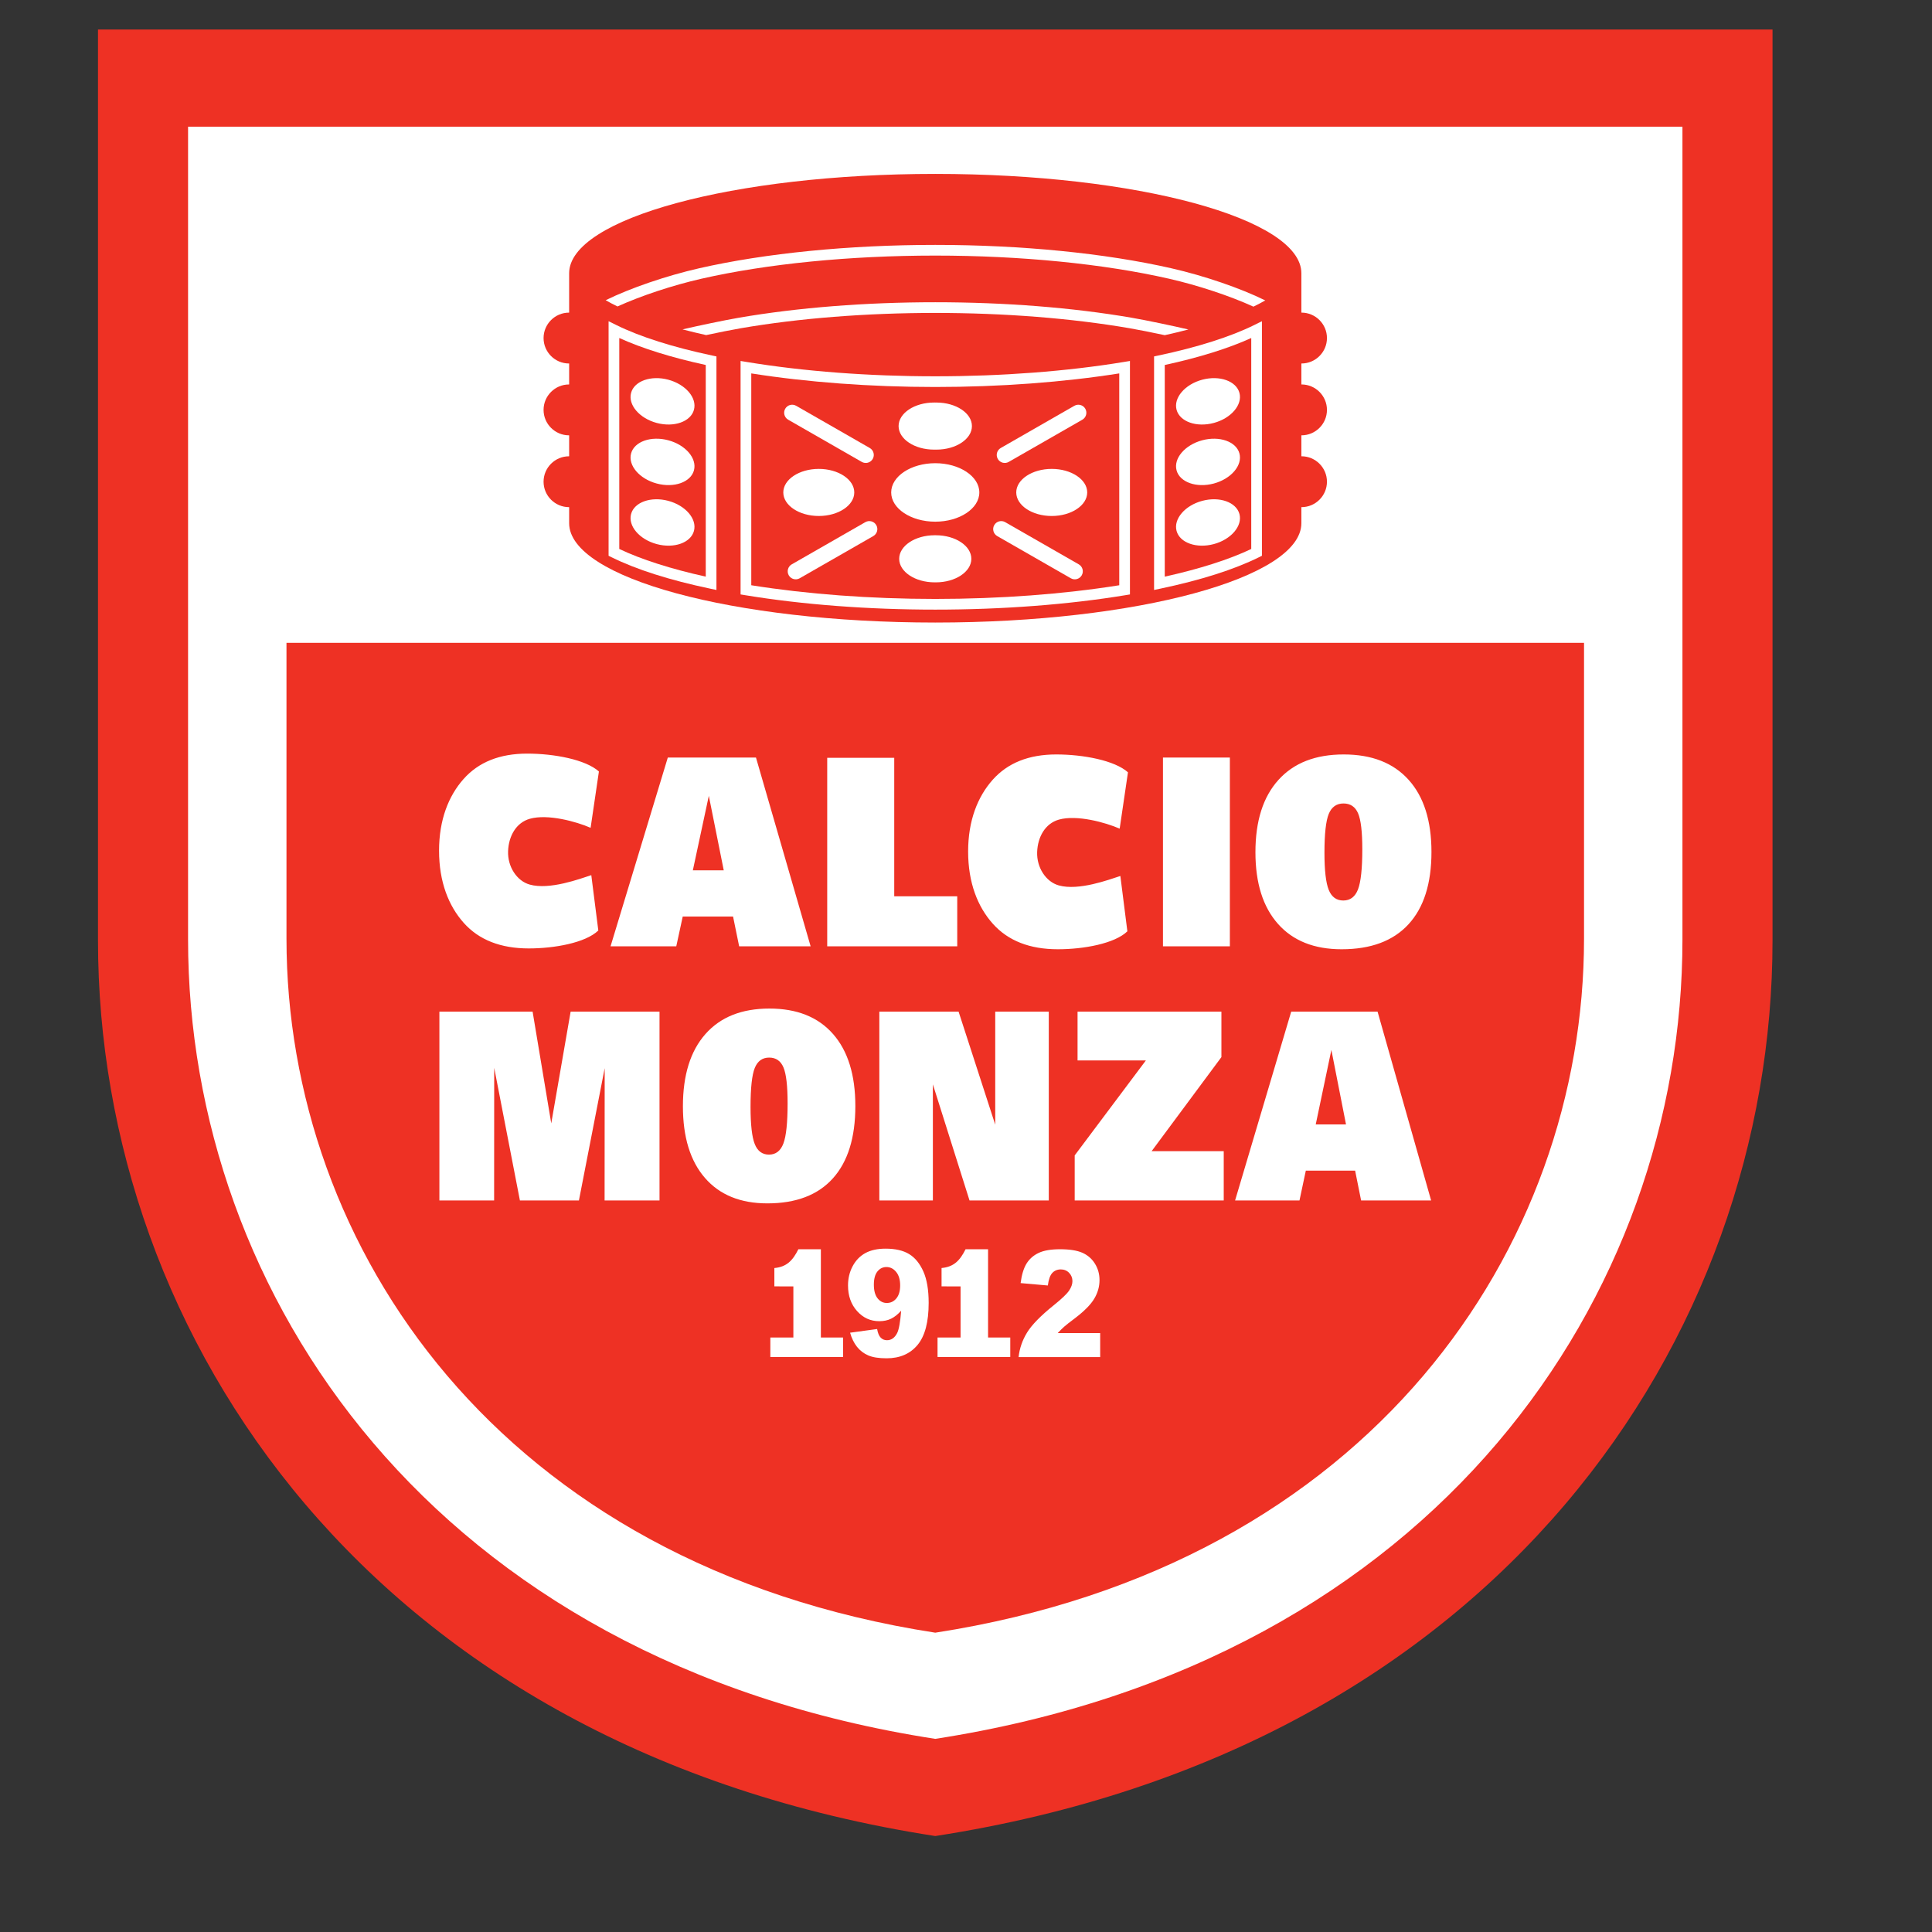 <?xml version="1.0" encoding="iso-8859-1"?>
<!-- Generator: Adobe Illustrator 24.0.1, SVG Export Plug-In . SVG Version: 6.00 Build 0)  -->
<svg version="1.1" id="Layer_1" xmlns="http://www.w3.org/2000/svg" xmlns:xlink="http://www.w3.org/1999/xlink" x="0px" y="0px"
	 viewBox="0 0 660 660" style="enable-background:new 0 0 660 660;" xml:space="preserve">
<rect x="0" y="0" width="660" height="660" fill="#333333" stroke="none"/>
<path style="fill:#EE3124;" d="M319.499,627.22C127.121,597.445,33.476,456.855,33.476,321.279l0,0V10.089h572.046v311.19l0,0
	C605.521,456.855,511.877,597.445,319.499,627.22L319.499,627.22L319.499,627.22z"/>
<path style="fill:#FFFFFF;" d="M319.499,594.022C147.815,567.452,64.247,441.987,64.247,320.996l0,0V43.284H574.75v277.712l0,0
	C574.75,441.987,491.179,567.452,319.499,594.022L319.499,594.022L319.499,594.022z"/>
<path style="fill:#EE3124;" d="M319.499,557.75C170.432,534.68,97.868,425.745,97.868,320.688l0,0v-101.1h443.259v101.1l0,0
	C541.127,425.745,468.567,534.68,319.499,557.75L319.499,557.75L319.499,557.75z"/>
<path style="fill:#FFFFFF;" d="M458.954,274.478c-2.372,0-4.059,1.194-5.032,3.567c-0.974,2.372-1.467,6.791-1.467,13.268
	c0,6.06,0.493,10.299,1.467,12.702c0.974,2.403,2.63,3.612,4.963,3.612c2.371,0,4.059-1.268,5.032-3.805
	c0.974-2.538,1.466-7.106,1.466-13.686c0-5.956-0.479-10.046-1.438-12.283C462.972,275.596,461.311,274.478,458.954,274.478
	L458.954,274.478L458.954,274.478z M458.323,324.282c-9.378,0-16.631-2.896-21.758-8.685c-5.127-5.777-7.69-13.942-7.69-24.462
	c0-10.673,2.617-18.898,7.856-24.702c5.236-5.807,12.665-8.702,22.306-8.702c9.598,0,16.987,2.895,22.183,8.686
	c5.198,5.775,7.788,13.999,7.788,24.626c0,10.792-2.62,19.031-7.856,24.716C475.912,321.448,468.304,324.282,458.323,324.282
	L458.323,324.282L458.323,324.282z M420.14,258.79v64.493h-22.854V258.79H420.14L420.14,258.79z M327.008,306.179v17.104h-44.419
	V258.88h22.896v47.299H327.008L327.008,306.179z M208.569,323.283l19.563-64.493h30.12l18.673,64.493h-24.418l-2.083-10.179h-17.193
	l-2.208,10.179H208.569L208.569,323.283z M247.243,297.314l-5.101-25.449l-5.456,25.449H247.243L247.243,297.314z M382.496,283.08
	l2.835-19.246l0,0c-4.542-4.069-15.287-6.103-24.499-6.103c-9.366,0-16.614,2.899-21.746,8.686
	c-5.122,5.779-8.359,13.941-8.359,24.461c0,10.672,3.258,18.898,8.453,24.703c5.195,5.805,12.601,8.7,22.212,8.7
	c8.761,0,19.374-1.913,23.736-6.129l0,0l-2.398-18.904l0,0c-3.924,1.267-14.232,5.134-21.049,3.217
	c-4.366-1.23-7.574-6.082-7.375-11.421c0.191-5.076,2.712-9.732,7.449-11.058C367.845,278.278,377.556,280.919,382.496,283.08
	L382.496,283.08L382.496,283.08z M201.761,282.792l2.835-19.243l0,0c-4.542-4.071-15.288-6.105-24.501-6.105
	c-9.364,0-16.613,2.899-21.744,8.687c-5.125,5.778-8.361,13.94-8.361,24.463c0,10.671,3.259,18.896,8.456,24.7
	c5.195,5.806,12.6,8.703,22.21,8.703c8.761,0,19.374-1.915,23.739-6.129l0,0l-2.401-18.906l0,0
	c-3.925,1.27-14.234,5.135-21.048,3.217c-4.368-1.228-7.577-6.082-7.375-11.421c0.189-5.075,2.708-9.733,7.444-11.059
	C187.108,277.99,196.823,280.634,201.761,282.792L201.761,282.792L201.761,282.792z"/>
<path style="fill:#FFFFFF;" d="M337.539,426.759v30.157h7.584v6.642h-24.847v-6.642h7.866V439.46l-6.491-0.02l-0.001-6.263l0,0
	c4.215-0.396,6.27-2.549,8.205-6.418l0,0H337.539L337.539,426.759z M375.839,463.598h-27.87l0,0
	c0.322-2.985,1.294-5.785,2.913-8.417c1.62-2.622,4.656-5.727,9.108-9.302c2.724-2.185,4.459-3.856,5.225-4.986
	c0.761-1.138,1.143-2.218,1.143-3.237c0-1.106-0.382-2.05-1.13-2.833c-0.754-0.778-1.705-1.173-2.839-1.173
	c-1.191,0-2.157,0.404-2.913,1.213c-0.749,0.802-1.252,2.228-1.519,4.28l0,0l-9.302-0.82l0,0c0.365-2.833,1.035-5.044,2.007-6.637
	c0.975-1.586,2.344-2.81,4.121-3.654c1.766-0.851,4.216-1.273,7.354-1.273c3.262,0,5.807,0.404,7.627,1.204
	c1.814,0.813,3.248,2.052,4.282,3.723c1.046,1.676,1.565,3.548,1.565,5.624c0,2.21-0.599,4.32-1.79,6.325
	c-1.19,2.006-3.362,4.218-6.508,6.62c-1.876,1.402-3.122,2.38-3.752,2.945c-0.631,0.555-1.378,1.29-2.227,2.193l0,0h14.504V463.598
	L375.839,463.598z M307.507,439.11c0-1.956-0.455-3.489-1.37-4.604c-0.913-1.111-2.016-1.67-3.324-1.67
	c-1.237,0-2.256,0.508-3.069,1.512c-0.812,1.003-1.22,2.512-1.22,4.52c0,2.024,0.418,3.577,1.26,4.646
	c0.847,1.075,1.9,1.603,3.161,1.603c1.307,0,2.396-0.515,3.261-1.561C307.069,442.516,307.507,441.043,307.507,439.11
	L307.507,439.11L307.507,439.11z M290.405,455.271l9.232-1.259l0,0c0.248,1.402,0.657,2.384,1.237,2.962
	c0.581,0.578,1.285,0.867,2.117,0.867c1.488,0,2.659-0.816,3.487-2.446c0.613-1.203,1.067-3.752,1.372-7.641
	c-1.114,1.242-2.247,2.146-3.419,2.724c-1.172,0.579-2.53,0.86-4.063,0.86c-2.998,0-5.518-1.149-7.583-3.457
	c-2.06-2.304-3.089-5.222-3.089-8.746c0-2.404,0.522-4.596,1.573-6.57c1.052-1.98,2.491-3.472,4.336-4.487
	c1.837-1.009,4.149-1.518,6.929-1.518c3.345,0,6.034,0.622,8.057,1.863c2.017,1.239,3.634,3.223,4.841,5.929
	c1.207,2.707,1.813,6.294,1.813,10.737c0,6.537-1.265,11.328-3.805,14.372c-2.535,3.038-6.059,4.553-10.564,4.553
	c-2.654,0-4.759-0.324-6.29-0.994c-1.536-0.671-2.814-1.648-3.83-2.935C291.74,458.799,290.949,457.202,290.405,455.271
	L290.405,455.271L290.405,455.271z M280.422,426.759v30.157h7.583v6.642H263.16v-6.642h7.866V439.46l-6.491-0.02l-0.003-6.252l0,0
	c4.213-0.398,6.27-2.56,8.206-6.429l0,0H280.422L280.422,426.759z"/>
<path style="fill:#FFFFFF;" d="M421.927,410.09l19.167-64.492h29.505l18.291,64.492h-23.917l-2.043-10.179h-16.843l-2.164,10.179
	H421.927L421.927,410.09z M459.816,384.12l-4.998-25.447l-5.343,25.447H459.816L459.816,384.12z M367.132,410.09v-15.389
	l24.321-32.447h-23.344v-16.656h49.144v15.523l-23.838,32.134h24.629v16.835H367.132L367.132,410.09z M318.685,370.434v39.656
	h-18.291v-64.492h27.076l12.516,38.61v-38.61h18.293v64.492h-27.076L318.685,370.434L318.685,370.434z M262.761,361.286
	c-2.324,0-3.977,1.192-4.929,3.565c-0.953,2.374-1.438,6.791-1.438,13.271c0,6.059,0.484,10.298,1.438,12.7
	c0.952,2.402,2.579,3.612,4.861,3.612c2.325,0,3.976-1.27,4.929-3.806c0.954-2.535,1.436-7.105,1.436-13.688
	c0-5.954-0.469-10.042-1.409-12.284C266.695,362.404,265.071,361.286,262.761,361.286L262.761,361.286L262.761,361.286z
	 M262.142,411.089c-9.186,0-16.29-2.893-21.314-8.682c-5.022-5.778-7.534-13.944-7.534-24.466c0-10.671,2.565-18.895,7.695-24.7
	c5.131-5.808,12.41-8.703,21.852-8.703c9.401,0,16.641,2.896,21.731,8.687c5.091,5.776,7.628,14,7.628,24.628
	c0,10.788-2.565,19.029-7.695,24.716C279.375,408.255,271.921,411.089,262.142,411.089L262.142,411.089L262.142,411.089z
	 M150.104,410.09v-64.492h31.844l6.367,38.165l6.622-38.165h30.365v64.492h-18.763l0.031-45.189l-8.801,45.189h-20.16l-8.782-45.307
	l-0.028,45.307H150.104L150.104,410.09z"/>
<path style="fill:#EE3124;" d="M319.499,212.671c68.886,0,125.068-15.244,125.068-33.937l0,0v-5.484l0,0
	c0.016,0,0.034,0.001,0.049,0.001c4.786,0,8.69-3.903,8.69-8.69c0-4.786-3.904-8.689-8.69-8.689c-0.015,0-0.034,0-0.049,0l0,0
	v-7.158l0,0c0.016,0,0.034,0,0.049,0c4.786,0,8.69-3.903,8.69-8.688c0-4.786-3.904-8.689-8.69-8.689
	c-0.015,0-0.034,0.001-0.049,0.001l0,0v-7.164l0,0c0.016,0,0.034,0.002,0.049,0.002c4.786,0,8.69-3.903,8.69-8.69
	c0-4.784-3.904-8.688-8.69-8.688c-0.015,0-0.034,0.001-0.049,0.001l0,0V93.349l0,0c0-18.696-56.183-33.941-125.068-33.941
	c-68.886,0-125.07,15.243-125.07,33.939l0,0v13.451l0,0c-0.016,0-0.032-0.001-0.049-0.001c-4.785,0-8.688,3.905-8.688,8.689
	c0,4.787,3.903,8.688,8.688,8.688c0.017,0,0.033-0.001,0.049-0.001l0,0v7.164l0,0c-0.016,0-0.032-0.001-0.049-0.001
	c-4.785,0-8.688,3.903-8.688,8.688c0,4.787,3.903,8.69,8.688,8.69c0.017,0,0.033-0.001,0.049-0.001l0,0v7.159l0,0
	c-0.016,0-0.032-0.001-0.049-0.001c-4.785,0-8.688,3.904-8.688,8.689c0,4.786,3.903,8.688,8.688,8.688
	c0.017,0,0.033-0.001,0.049-0.001l0,0v5.486l0,0C194.429,197.427,250.613,212.67,319.499,212.671L319.499,212.671L319.499,212.671z"
	/>
<path style="fill:#FFFFFF;" d="M319.499,103.25c23.762,0,46.929,1.826,66.998,5.276c5.13,0.881,14.231,2.801,19.478,4.03
	c-2.587,0.679-5.285,1.328-8.079,1.945c-4.296-0.915-8.902-1.84-12.021-2.377c-19.867-3.416-42.82-5.221-66.377-5.222
	c-23.557,0-46.51,1.807-66.379,5.222c-3.085,0.531-7.628,1.441-11.884,2.348c-2.792-0.62-5.486-1.27-8.072-1.95
	c5.271-1.23,14.255-3.123,19.337-3.996C272.572,105.075,295.74,103.25,319.499,103.25L319.499,103.25L319.499,103.25z"/>
<path style="fill:#FFFFFF;" d="M319.499,83.66c29.415,0,58.068,2.838,80.684,7.994c11.236,2.561,23.663,6.825,32.05,10.977
	c-1.258,0.72-2.609,1.429-4.046,2.122c-8.012-3.658-18.877-7.273-28.818-9.539c-22.356-5.096-50.72-7.901-79.87-7.903
	c-29.152,0-57.516,2.807-79.871,7.903c-9.884,2.252-20.682,5.84-28.68,9.475c-1.435-0.696-2.784-1.406-4.04-2.131
	c8.387-4.131,20.736-8.36,31.907-10.906C261.428,86.499,290.082,83.66,319.499,83.66L319.499,83.66L319.499,83.66z"/>
<path style="fill:#FFFFFF;" d="M207.902,112.672v77.188l1.015,0.502l0,0c8.458,4.188,19.771,7.795,33.629,10.717l0,0l2.203,0.466
	v-79.787l-1.449-0.306l0,0c-13.366-2.818-24.692-6.421-32.762-10.415l0,0l-2.636-1.305V112.672L207.902,112.672z"/>
<path style="fill:#FFFFFF;" d="M428.46,111.036c-8.067,3.994-19.398,7.597-32.764,10.416l0,0l-1.449,0.305v79.787l2.203-0.464l0,0
	c13.857-2.923,25.171-6.529,33.629-10.717l0,0l1.017-0.502v-80.129L428.46,111.036L428.46,111.036z"/>
<path style="fill:#FFFFFF;" d="M252.992,125.464v77.604l1.528,0.251l0,0c19.58,3.229,42.051,4.937,64.979,4.937l0,0l0,0
	c22.925,0,45.395-1.708,64.978-4.935l0,0l1.529-0.253v-79.755l-2.122,0.349l0,0c-19.395,3.198-41.659,4.888-64.385,4.888
	c-22.728,0-44.992-1.689-64.384-4.888l0,0l-2.123-0.35V125.464L252.992,125.464z"/>
<path style="fill:#EE3124;" d="M211.555,115.47c7.81,3.537,17.685,6.636,29.541,9.216c0,2.699,0,68.055,0,72.303
	c-11.874-2.631-22.021-5.869-29.541-9.455C211.555,185.315,211.555,120.579,211.555,115.47L211.555,115.47L211.555,115.47z"/>
<path style="fill:#EE3124;" d="M427.444,115.472c0,5.108,0,69.845,0,72.065c-7.521,3.585-17.668,6.824-29.542,9.453
	c0-4.247,0-69.603,0-72.303C409.761,122.107,419.634,119.007,427.444,115.472L427.444,115.472L427.444,115.472z"/>
<path style="fill:#EE3124;" d="M256.644,127.563c19.093,3.013,40.732,4.639,62.855,4.639c0.004,0,0.009,0,0.013,0
	c22.117,0,43.753-1.626,62.842-4.639c0,3.887,0,69.411,0,72.37c-19.039,3.04-40.704,4.671-62.854,4.671l0,0l0,0
	c-22.155-0.001-43.82-1.631-62.855-4.673C256.644,196.975,256.644,131.449,256.644,127.563L256.644,127.563L256.644,127.563z"/>
<path style="fill:#FFFFFF;" d="M228.304,129.716c5.917,1.585,9.854,6.196,8.764,10.264c-1.09,4.068-6.804,6.092-12.722,4.507
	c-5.917-1.586-9.853-6.196-8.762-10.263C216.672,130.154,222.388,128.13,228.304,129.716L228.304,129.716L228.304,129.716z
	 M228.304,150.406c5.917,1.585,9.854,6.196,8.764,10.264c-1.09,4.068-6.804,6.092-12.722,4.506
	c-5.917-1.585-9.853-6.196-8.762-10.264C216.672,150.846,222.388,148.82,228.304,150.406L228.304,150.406L228.304,150.406z
	 M228.304,171.098c5.917,1.586,9.854,6.196,8.764,10.263c-1.09,4.07-6.804,6.094-12.722,4.508
	c-5.917-1.586-9.853-6.196-8.762-10.264C216.672,171.536,222.388,169.512,228.304,171.098L228.304,171.098L228.304,171.098z
	 M279.711,160.182c6.677,0,12.123,3.613,12.123,8.043c0,4.432-5.445,8.044-12.123,8.044c-6.679,0-12.125-3.612-12.125-8.044
	C267.587,163.795,273.033,160.182,279.711,160.182L279.711,160.182L279.711,160.182z M319.499,198.938c-0.066,0-0.135,0-0.201,0
	c-6.677,0-12.123-3.613-12.123-8.044c0-4.43,5.446-8.044,12.123-8.044c0.066,0,0.134,0.002,0.201,0.002c0.067,0,0.132,0,0.201,0
	c6.677,0,12.123,3.612,12.123,8.043c0,4.431-5.445,8.044-12.123,8.044C319.631,198.939,319.566,198.938,319.499,198.938
	L319.499,198.938L319.499,198.938z M319.499,153.594c-0.135,0.003-0.267,0.004-0.404,0.004l0,0L319.499,153.594L319.499,153.594z
	 M319.095,153.599c-6.677,0-12.122-3.612-12.122-8.042c0-4.431,5.445-8.045,12.122-8.045c0.137,0,0.27,0.003,0.404,0.006
	c0.132-0.003,0.268-0.003,0.403-0.003c6.676,0,12.123,3.613,12.123,8.042c0,4.431-5.447,8.043-12.123,8.043l0,0L319.095,153.599
	L319.095,153.599z M319.902,153.6c-0.135,0-0.271-0.001-0.403-0.006l0,0L319.902,153.6L319.902,153.6z M319.499,178.215
	c-8.292,0-15.056-4.488-15.056-9.99c0-5.502,6.765-9.99,15.056-9.99c8.293,0,15.055,4.488,15.055,9.99
	C334.554,173.728,327.792,178.215,319.499,178.215L319.499,178.215L319.499,178.215z M410.692,129.717
	c-5.916,1.585-9.851,6.196-8.763,10.263c1.09,4.068,6.804,6.094,12.723,4.508c5.915-1.586,9.853-6.196,8.761-10.264
	C422.325,130.155,416.609,128.13,410.692,129.717L410.692,129.717L410.692,129.717z M410.692,150.408
	c-5.916,1.584-9.851,6.196-8.763,10.262c1.09,4.069,6.804,6.094,12.723,4.508c5.915-1.585,9.853-6.196,8.761-10.263
	C422.325,150.846,416.609,148.822,410.692,150.408L410.692,150.408L410.692,150.408z M410.692,171.098
	c-5.916,1.586-9.851,6.196-8.763,10.264c1.09,4.068,6.804,6.093,12.723,4.508c5.915-1.587,9.853-6.196,8.761-10.264
	C422.325,171.538,416.609,169.512,410.692,171.098L410.692,171.098L410.692,171.098z M359.287,160.182
	c-6.677,0-12.123,3.615-12.123,8.043c0,4.432,5.446,8.046,12.123,8.046c6.677,0,12.124-3.614,12.124-8.046
	C371.411,163.796,365.964,160.182,359.287,160.182L359.287,160.182L359.287,160.182z"/>
<path style="fill:#FFFFFF;" d="M268.239,139.637c-0.751,1.311-0.299,2.986,1.015,3.739l0,0l25.142,14.416l0,0
	c1.313,0.753,2.986,0.299,3.739-1.014c0.753-1.313,0.301-2.986-1.013-3.739l0,0l-25.143-14.417l0,0
	C270.665,137.87,268.992,138.323,268.239,139.637L268.239,139.637L268.239,139.637z"/>
<path style="fill:#FFFFFF;" d="M295.61,178.374l-25.143,14.416l0,0c-1.312,0.753-1.766,2.427-1.015,3.739
	c0.753,1.313,2.428,1.767,3.741,1.014l0,0l25.141-14.416l0,0c1.314-0.753,1.767-2.427,1.016-3.739
	C298.596,178.076,296.921,177.621,295.61,178.374L295.61,178.374L295.61,178.374z"/>
<path style="fill:#FFFFFF;" d="M367.02,138.622l-25.144,14.417l0,0c-1.313,0.753-1.765,2.426-1.012,3.739
	c0.752,1.313,2.425,1.767,3.736,1.014l0,0l25.143-14.416l0,0c1.313-0.753,1.766-2.427,1.014-3.739
	C370.006,138.324,368.333,137.87,367.02,138.622L367.02,138.622L367.02,138.622z"/>
<path style="fill:#FFFFFF;" d="M339.649,179.389c-0.753,1.311-0.3,2.985,1.013,3.739l0,0l25.143,14.417l0,0
	c1.311,0.751,2.984,0.298,3.736-1.016c0.753-1.312,0.3-2.984-1.012-3.739l0,0l-25.143-14.416l0,0
	C342.074,177.622,340.402,178.076,339.649,179.389L339.649,179.389L339.649,179.389z"/>
</svg>

